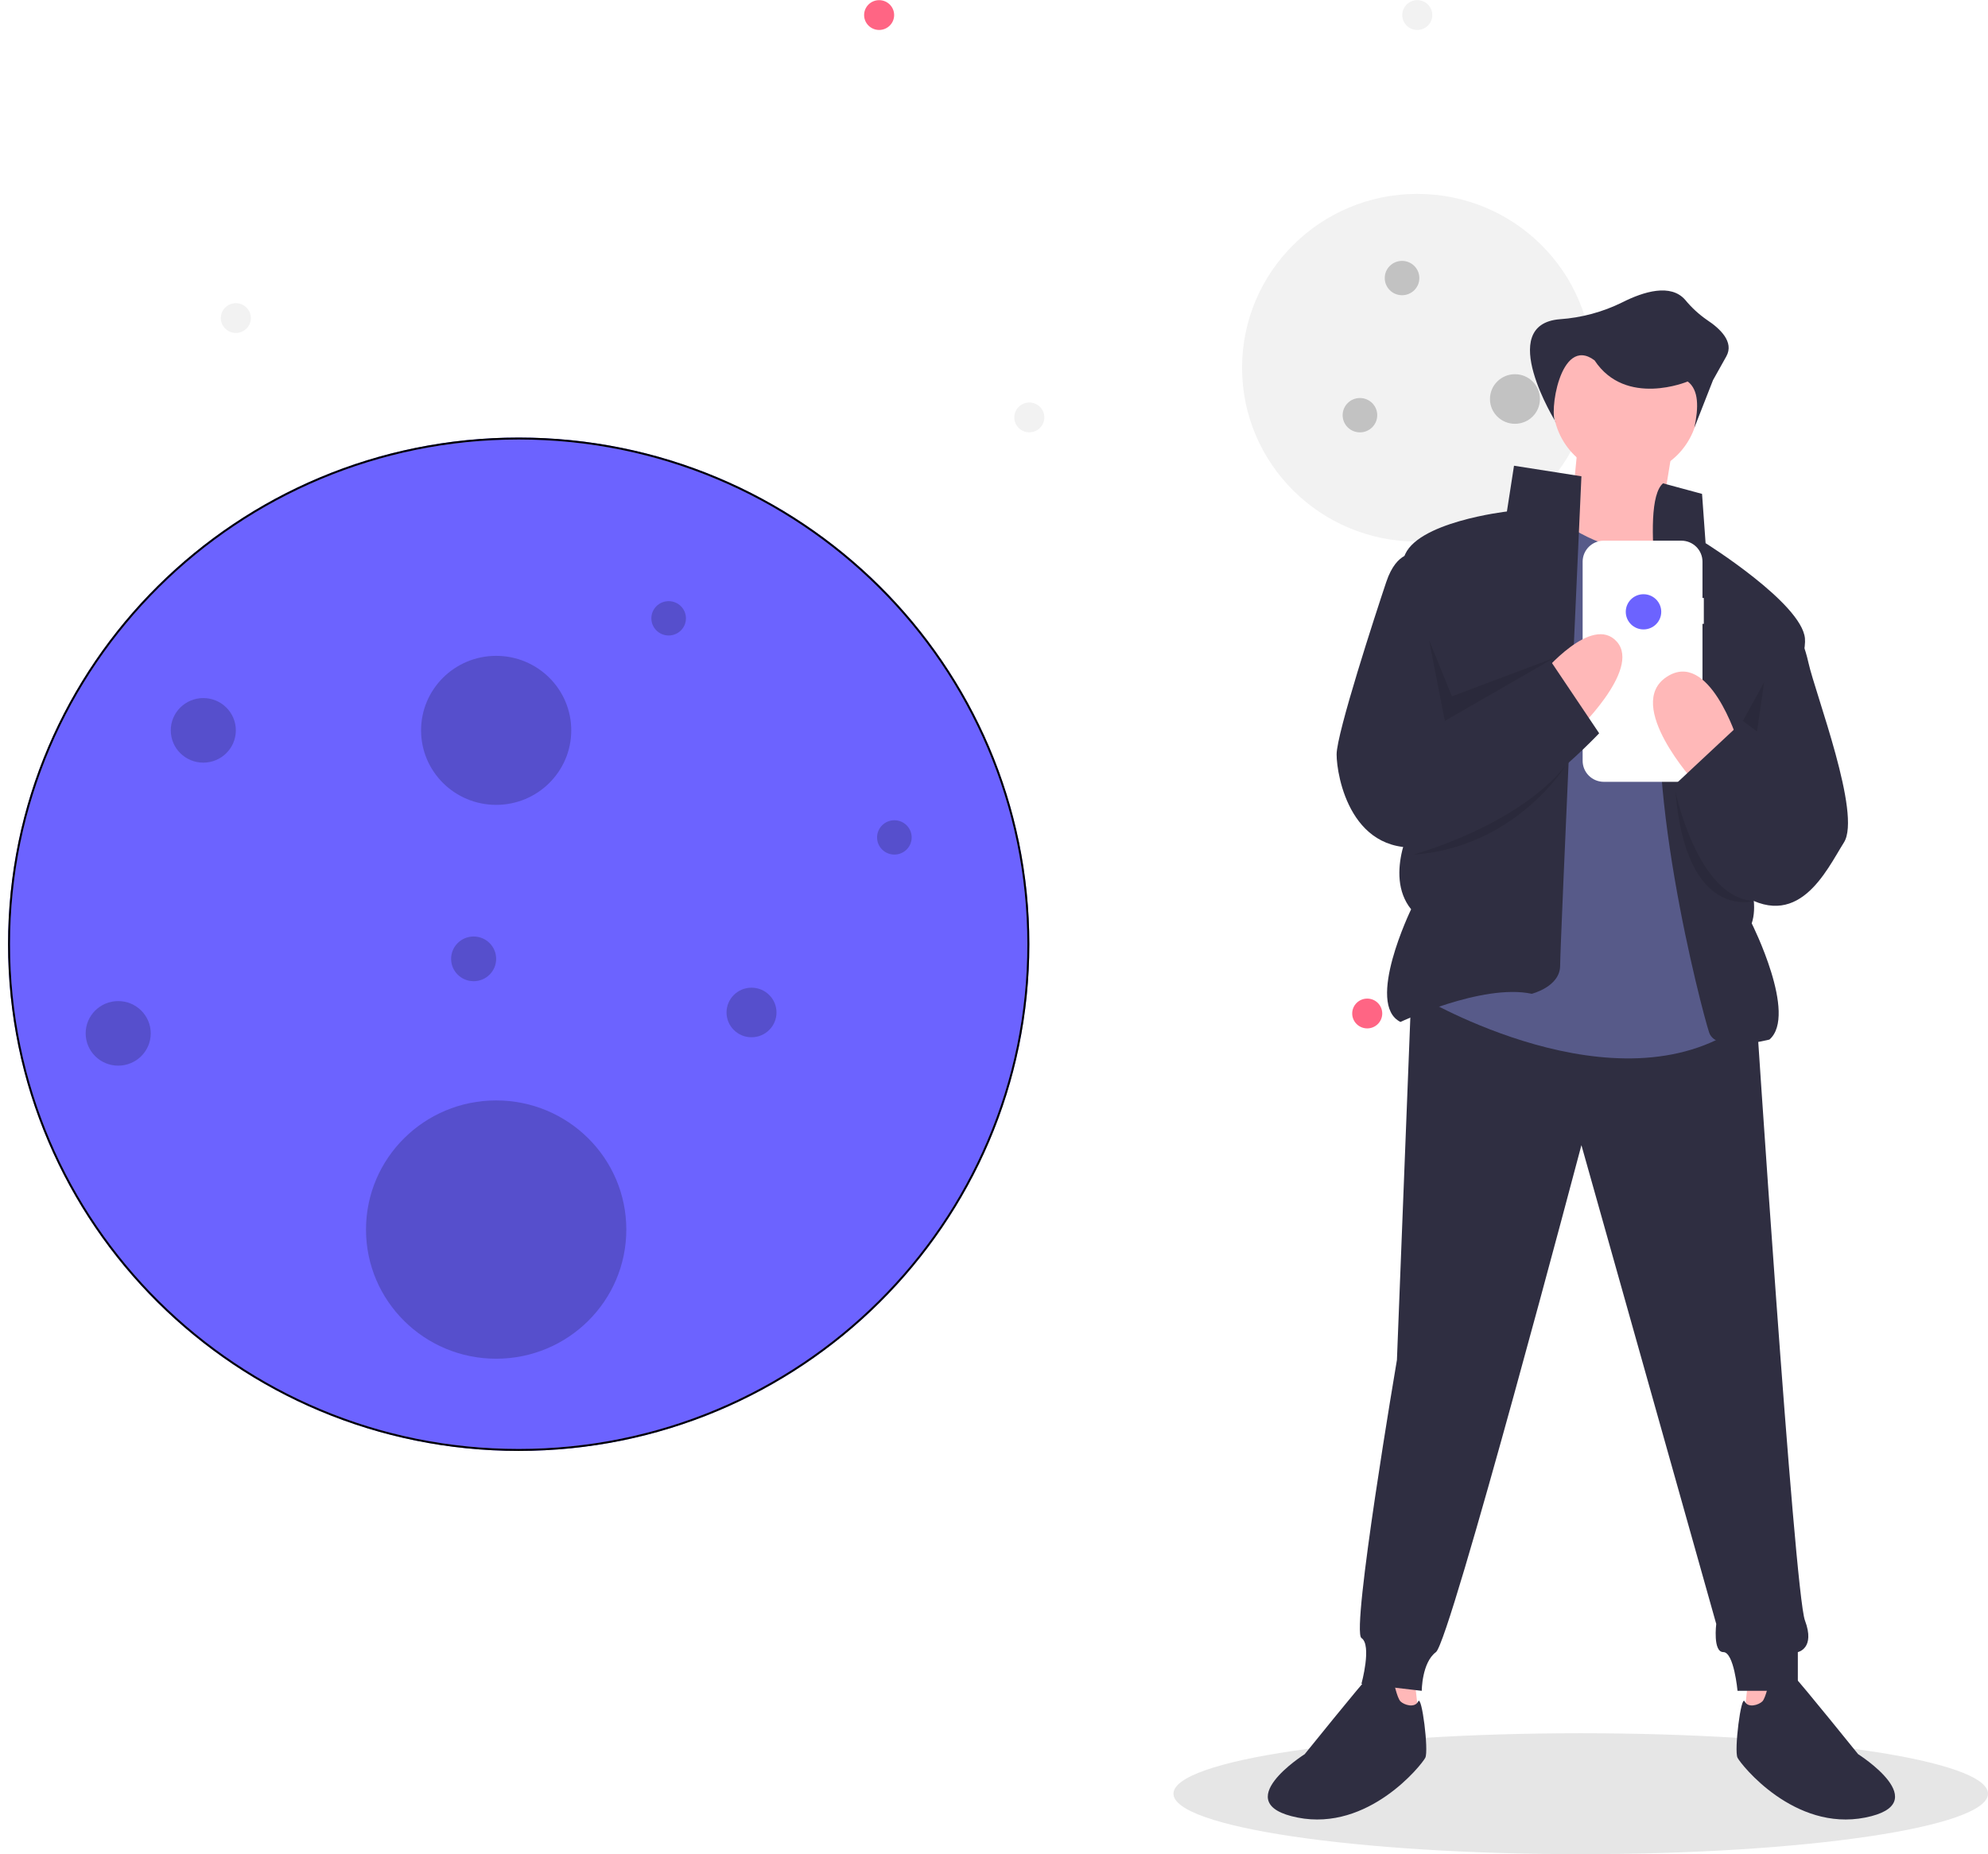 <svg width="1028" height="959" viewBox="0 0 1028 959" fill="none" xmlns="http://www.w3.org/2000/svg">
<path d="M817.404 959C933.713 959 1028 944.998 1028 927.726C1028 910.454 933.713 896.453 817.404 896.453C701.095 896.453 606.808 910.454 606.808 927.726C606.808 944.998 701.095 959 817.404 959Z" fill="#E6E6E6"/>
<path d="M732.882 280.122C782.921 280.122 823.486 239.862 823.486 190.2C823.486 140.537 782.921 100.278 732.882 100.278C682.843 100.278 642.278 140.537 642.278 190.2C642.278 239.862 682.843 280.122 732.882 280.122Z" fill="#F2F2F2"/>
<path d="M454.6 15.495C458.889 15.495 462.366 12.044 462.366 7.787C462.366 3.53 458.889 0.079 454.6 0.079C450.311 0.079 446.834 3.53 446.834 7.787C446.834 12.044 450.311 15.495 454.6 15.495Z" fill="#FF6584"/>
<path d="M706.995 531.903C711.284 531.903 714.761 528.452 714.761 524.196C714.761 519.939 711.284 516.488 706.995 516.488C702.706 516.488 699.229 519.939 699.229 524.196C699.229 528.452 702.706 531.903 706.995 531.903Z" fill="#FF6584"/>
<path d="M732.882 15.495C737.171 15.495 740.648 12.044 740.648 7.787C740.648 3.53 737.171 0.079 732.882 0.079C728.593 0.079 725.116 3.53 725.116 7.787C725.116 12.044 728.593 15.495 732.882 15.495Z" fill="#F2F2F2"/>
<path d="M841.606 386.743C845.895 386.743 849.372 383.293 849.372 379.036C849.372 374.779 845.895 371.328 841.606 371.328C837.317 371.328 833.84 374.779 833.84 379.036C833.84 383.293 837.317 386.743 841.606 386.743Z" fill="#F2F2F2"/>
<path d="M532.26 223.599C536.549 223.599 540.026 220.149 540.026 215.892C540.026 211.635 536.549 208.184 532.26 208.184C527.971 208.184 524.494 211.635 524.494 215.892C524.494 220.149 527.971 223.599 532.26 223.599Z" fill="#F2F2F2"/>
<path d="M121.955 172.216C126.244 172.216 129.721 168.765 129.721 164.508C129.721 160.251 126.244 156.8 121.955 156.8C117.666 156.8 114.189 160.251 114.189 164.508C114.189 168.765 117.666 172.216 121.955 172.216Z" fill="#F2F2F2"/>
<g filter="url(#filter0_d)">
<path d="M268.215 746.431C414.043 746.431 532.26 629.104 532.26 484.373C532.26 339.642 414.043 222.315 268.215 222.315C122.387 222.315 4.171 339.642 4.171 484.373C4.171 629.104 122.387 746.431 268.215 746.431Z" fill="#6C63FF"/>
<path d="M531.76 484.373C531.76 628.824 413.77 745.931 268.215 745.931C122.66 745.931 4.671 628.824 4.671 484.373C4.671 339.922 122.66 222.815 268.215 222.815C413.77 222.815 531.76 339.922 531.76 484.373Z" stroke="black"/>
</g>
<path opacity="0.2" d="M256.566 416.289C278.011 416.289 295.396 399.035 295.396 377.751C295.396 356.467 278.011 339.213 256.566 339.213C235.121 339.213 217.736 356.467 217.736 377.751C217.736 399.035 235.121 416.289 256.566 416.289Z" fill="black"/>
<path opacity="0.2" d="M256.566 702.755C293.738 702.755 323.872 672.848 323.872 635.956C323.872 599.064 293.738 569.157 256.566 569.157C219.394 569.157 189.261 599.064 189.261 635.956C189.261 672.848 219.394 702.755 256.566 702.755Z" fill="black"/>
<path opacity="0.2" d="M61.121 551.172C70.415 551.172 77.948 543.695 77.948 534.472C77.948 525.249 70.415 517.773 61.121 517.773C51.829 517.773 44.295 525.249 44.295 534.472C44.295 543.695 51.829 551.172 61.121 551.172Z" fill="black"/>
<path opacity="0.2" d="M725 152.694C729.94 152.694 733.945 148.72 733.945 143.817C733.945 138.914 729.94 134.939 725 134.939C720.06 134.939 716.056 138.914 716.056 143.817C716.056 148.72 720.06 152.694 725 152.694Z" fill="black"/>
<path opacity="0.2" d="M345.76 328.684C350.7 328.684 354.705 324.71 354.705 319.807C354.705 314.904 350.7 310.929 345.76 310.929C340.82 310.929 336.815 314.904 336.815 319.807C336.815 324.71 340.82 328.684 345.76 328.684Z" fill="black"/>
<path opacity="0.2" d="M244.917 507.496C251.351 507.496 256.566 502.32 256.566 495.934C256.566 489.549 251.351 484.373 244.917 484.373C238.484 484.373 233.268 489.549 233.268 495.934C233.268 502.32 238.484 507.496 244.917 507.496Z" fill="black"/>
<path opacity="0.2" d="M703.228 223.622C708.168 223.622 712.173 219.648 712.173 214.745C712.173 209.842 708.168 205.867 703.228 205.867C698.288 205.867 694.283 209.842 694.283 214.745C694.283 219.648 698.288 223.622 703.228 223.622Z" fill="black"/>
<path opacity="0.2" d="M462.481 442.004C467.421 442.004 471.426 438.03 471.426 433.127C471.426 428.224 467.421 424.249 462.481 424.249C457.541 424.249 453.536 428.224 453.536 433.127C453.536 438.03 457.541 442.004 462.481 442.004Z" fill="black"/>
<path opacity="0.2" d="M783.384 219.195C790.52 219.195 796.305 213.454 796.305 206.372C796.305 199.29 790.52 193.549 783.384 193.549C776.249 193.549 770.464 199.29 770.464 206.372C770.464 213.454 776.249 219.195 783.384 219.195Z" fill="black"/>
<path opacity="0.2" d="M388.612 536.491C395.747 536.491 401.532 530.75 401.532 523.668C401.532 516.586 395.747 510.845 388.612 510.845C381.476 510.845 375.691 516.586 375.691 523.668C375.691 530.75 381.476 536.491 388.612 536.491Z" fill="black"/>
<path opacity="0.2" d="M105.129 394.451C114.422 394.451 121.955 386.974 121.955 377.751C121.955 368.528 114.422 361.052 105.129 361.052C95.836 361.052 88.302 368.528 88.302 377.751C88.302 386.974 95.836 394.451 105.129 394.451Z" fill="black"/>
<path d="M731.53 869.058L733.364 885.446L716.853 883.624V863.595L731.53 869.058Z" fill="#FFB8B8"/>
<path d="M903.983 869.058L902.147 885.446L918.659 883.624V863.595L903.983 869.058Z" fill="#FFB8B8"/>
<path d="M729.695 515.822L722.356 703.365C722.356 703.365 698.506 843.567 704.01 847.209C709.514 850.85 704.01 870.879 704.01 870.879L735.199 874.521C735.199 874.521 735.199 859.954 742.537 854.492C749.875 849.03 817.756 592.296 817.756 592.296L887.471 839.926C887.471 839.926 885.637 854.492 891.14 854.492C896.644 854.492 898.479 874.521 898.479 874.521H929.667V854.492C929.667 854.492 938.84 852.671 933.336 838.105C927.833 823.538 907.652 515.822 907.652 515.822L729.695 515.822Z" fill="#2F2E41"/>
<path d="M720.522 869.058C720.522 869.058 711.349 863.596 707.68 867.237C704.01 870.879 674.657 907.295 674.657 907.295C674.657 907.295 634.295 932.787 670.987 940.07C707.68 947.353 735.199 912.758 737.033 909.116C738.868 905.474 735.199 876.342 733.364 879.983C731.529 883.625 726.026 881.804 724.191 879.983C722.356 878.162 720.522 869.058 720.522 869.058Z" fill="#2F2E41"/>
<path d="M914.99 869.058C914.99 869.058 924.163 863.596 927.833 867.237C931.502 870.879 960.856 907.295 960.856 907.295C960.856 907.295 1001.22 932.787 964.525 940.07C927.833 947.353 900.313 912.758 898.479 909.116C896.644 905.474 900.313 876.342 902.148 879.983C903.983 883.625 909.486 881.804 911.321 879.983C913.156 878.162 914.99 869.058 914.99 869.058Z" fill="#2F2E41"/>
<path d="M840.689 246.343C861.46 246.343 878.298 229.631 878.298 209.016C878.298 188.401 861.46 171.689 840.689 171.689C819.917 171.689 803.079 188.401 803.079 209.016C803.079 229.631 819.917 246.343 840.689 246.343Z" fill="#FFB8B8"/>
<path d="M815.922 229.955L810.417 286.4L854.448 295.505L865.456 228.135L815.922 229.955Z" fill="#FFB8B8"/>
<path d="M861.787 273.655C861.787 273.655 850.779 297.325 810.418 271.834L735.199 515.822C735.199 515.822 836.102 575.908 900.314 530.388L878.298 284.579L861.787 273.655Z" fill="#575A89"/>
<path d="M817.756 246.342L782.898 240.88L779.229 264.551C779.229 264.551 731.53 270.013 726.026 288.221L731.53 422.961C731.53 422.961 715.018 452.094 729.695 470.302C729.695 470.302 705.845 519.463 724.191 528.568C724.191 528.568 766.387 508.539 792.072 514.001C792.072 514.001 806.748 510.359 806.748 499.435C806.748 488.51 817.756 246.342 817.756 246.342Z" fill="#2F2E41"/>
<path d="M859.952 249.984L880.133 255.447L881.967 280.938C881.967 280.938 931.502 311.892 933.336 330.1C935.171 348.308 896.644 435.706 896.644 435.706C896.644 435.706 911.321 461.198 905.817 477.585C905.817 477.585 929.667 524.926 914.99 537.671C914.99 537.671 887.471 544.955 883.802 534.03C880.133 523.105 847.11 397.469 861.787 337.383C861.787 337.383 847.11 260.909 859.952 249.984Z" fill="#2F2E41"/>
<path d="M881.05 309.282H880.36V290.507C880.36 289.08 880.076 287.667 879.526 286.349C878.976 285.031 878.17 283.833 877.153 282.824C876.136 281.815 874.929 281.014 873.601 280.468C872.272 279.922 870.849 279.641 869.411 279.641H829.333C827.895 279.641 826.472 279.922 825.143 280.468C823.815 281.014 822.608 281.815 821.591 282.824C820.575 283.833 819.768 285.031 819.218 286.349C818.668 287.667 818.385 289.08 818.385 290.507V393.506C818.385 394.933 818.668 396.346 819.218 397.664C819.768 398.982 820.575 400.18 821.591 401.189C822.608 402.198 823.815 402.999 825.143 403.545C826.472 404.091 827.895 404.372 829.333 404.372H869.411C870.849 404.372 872.272 404.091 873.601 403.545C874.929 402.999 876.136 402.198 877.153 401.189C878.17 400.18 878.976 398.982 879.526 397.664C880.076 396.346 880.36 394.933 880.36 393.506V322.646H881.05V309.282Z" fill="white"/>
<path d="M898.479 382.903C898.479 382.903 883.802 335.562 861.787 350.128C839.771 364.695 876.464 404.753 876.464 404.753L898.479 382.903Z" fill="#FFB8B8"/>
<path d="M797.575 348.308C797.575 348.308 823.26 317.354 836.102 331.92C848.944 346.487 814.087 379.261 814.087 379.261L797.575 348.308Z" fill="#FFB8B8"/>
<path d="M731.529 286.4C731.529 286.4 722.356 284.579 716.853 300.967C711.349 317.354 691.168 379.261 691.168 390.186C691.168 401.111 698.506 444.81 738.868 437.527C779.229 430.244 826.929 379.261 826.929 379.261L801.245 341.024L746.206 373.799L731.529 286.4Z" fill="#2F2E41"/>
<path opacity="0.1" d="M739.457 333.605L747.124 372.888L803.997 340.115L750.793 360.143L739.063 331.26L739.457 333.605Z" fill="black"/>
<path opacity="0.1" d="M901.231 372.888L908.569 378.351L912.238 352.859L901.231 372.888Z" fill="black"/>
<path opacity="0.1" d="M730.612 442.079C730.612 442.079 784.5 427.53 809.842 395.657C809.842 395.657 783.816 438.438 730.612 442.079Z" fill="black"/>
<path opacity="0.1" d="M866.373 409.305C866.373 409.305 877.72 464.421 906.904 465.996C906.904 465.996 871.877 476.675 866.373 409.305Z" fill="black"/>
<path d="M925.998 322.816C925.998 322.816 931.502 326.458 935.171 342.845C938.84 359.233 962.69 421.14 953.517 435.706C944.344 450.273 929.667 483.047 898.479 461.198L867.291 404.753L898.479 375.62L911.321 384.724L925.998 322.816Z" fill="#2F2E41"/>
<path d="M804.583 218.483C804.583 218.483 773.041 167.747 806.638 165.108C817.85 164.33 828.797 161.37 838.857 156.396C849.994 150.771 864.012 146.496 871.472 155.154C874.727 159.113 878.522 162.603 882.748 165.522C889.301 169.835 896.883 176.827 892.684 184.327L885.802 196.623L876.165 221.215C878.409 210.608 878.466 201.702 872.724 197.306C872.724 197.306 840.689 210.837 824.544 186.377C806.471 172.919 800.721 215.279 804.583 218.483Z" fill="#2F2E41"/>
<path d="M849.862 325.548C854.928 325.548 859.035 321.472 859.035 316.444C859.035 311.416 854.928 307.34 849.862 307.34C844.796 307.34 840.689 311.416 840.689 316.444C840.689 321.472 844.796 325.548 849.862 325.548Z" fill="#6C63FF"/>
<defs>
<filter id="filter0_d" x="0.171" y="222.315" width="536.089" height="532.116" filterUnits="userSpaceOnUse" color-interpolation-filters="sRGB">
<feFlood flood-opacity="0" result="BackgroundImageFix"/>
<feColorMatrix in="SourceAlpha" type="matrix" values="0 0 0 0 0 0 0 0 0 0 0 0 0 0 0 0 0 0 127 0"/>
<feOffset dy="4"/>
<feGaussianBlur stdDeviation="2"/>
<feColorMatrix type="matrix" values="0 0 0 0 0 0 0 0 0 0 0 0 0 0 0 0 0 0 0.25 0"/>
<feBlend mode="normal" in2="BackgroundImageFix" result="effect1_dropShadow"/>
<feBlend mode="normal" in="SourceGraphic" in2="effect1_dropShadow" result="shape"/>
</filter>
</defs>
</svg>
